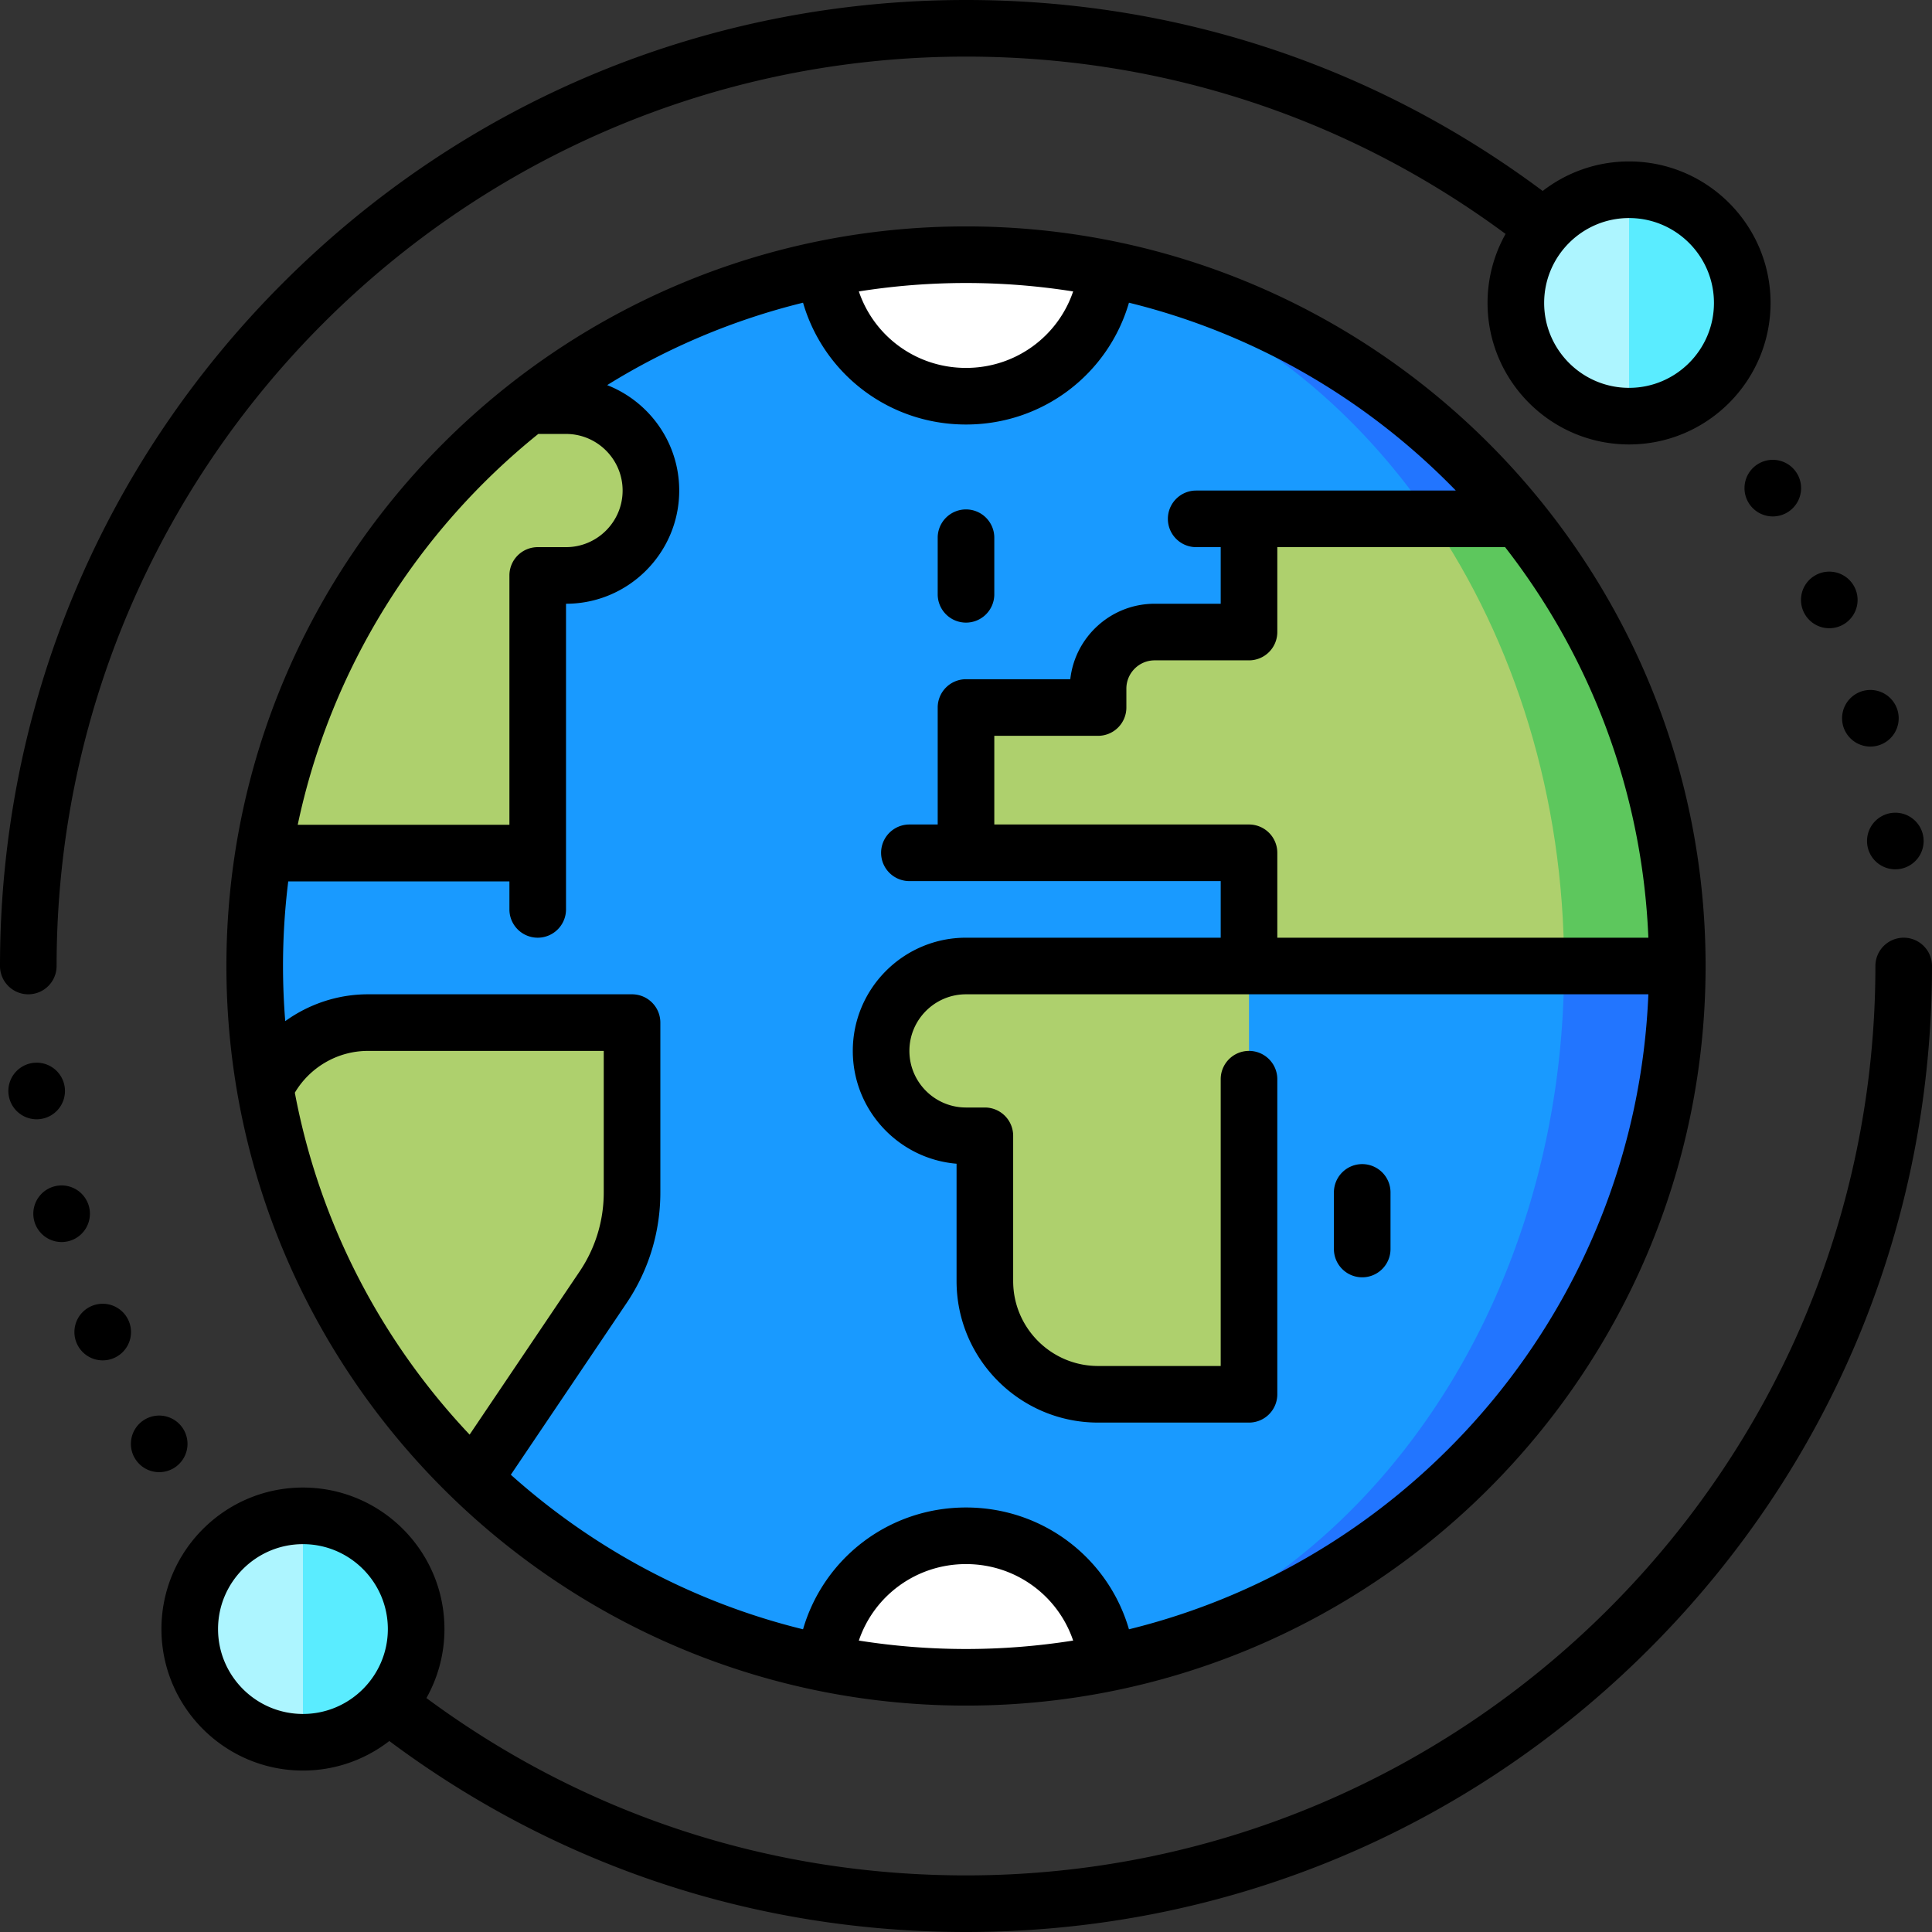 <?xml version="1.0" standalone="no"?><!DOCTYPE svg PUBLIC "-//W3C//DTD SVG 1.1//EN" "http://www.w3.org/Graphics/SVG/1.1/DTD/svg11.dtd"><svg t="1683383704014" class="icon" viewBox="0 0 1024 1024" version="1.1" xmlns="http://www.w3.org/2000/svg" p-id="2648" xmlns:xlink="http://www.w3.org/1999/xlink" width="200" height="200"><rect x="0" y="0" width="1024" height="1024" fill="#333333" stroke="none"/><path d="M863.432 100.568l-30 60 30 60c33.138 0 60-26.862 60-60s-26.862-60-60-60z" fill="#5AECFF" p-id="2649"></path><path d="M803.432 160.568c0 33.136 26.862 60 60 60v-120c-33.138 0-60 26.862-60 60z" fill="#ADF5FF" p-id="2650"></path><path d="M160.568 803.432l-30 60 30 60c33.138 0 60-26.862 60-60s-26.862-60-60-60z" fill="#5AECFF" p-id="2651"></path><path d="M100.568 863.432c0 33.136 26.862 60 60 60v-120c-33.138 0-60 26.862-60 60z" fill="#ADF5FF" p-id="2652"></path><path d="M805.172 275c-54.212-66.976-130.894-115.016-218.586-132.62L512 165v694l74.586 22.622C759.072 847.008 889 694.676 889 512l-83.828-237z" fill="#2275FF" p-id="2653"></path><path d="M586.262 145.43l-148.896-3.028c-58.572 11.764-112.224 37.112-157.558 72.598L139.734 452.158A379.558 379.558 0 0 0 135 512c0 22.088 1.916 43.728 5.562 64.774l110.48 207.27c50.648 48.592 114.822 83.194 186.326 97.554l148.896-3.028C725.506 838.816 829 689.792 829 512S725.506 185.184 586.262 145.43z" fill="#199AFF" p-id="2654"></path><path d="M335 632v-90h-140c-24.124 0-44.908 14.244-54.438 34.774 14 80.834 53.742 152.836 110.48 207.27l68.634-101.794A89.59 89.59 0 0 0 335 632zM285 305h15c24.852 0 45-20.148 45-45 0-24.854-20.148-45-45-45h-20.19c-73.264 57.352-124.772 141.212-140.076 237.158H285V305z" fill="#AED06D" p-id="2655"></path><path d="M586.262 878.57L512 889c25.536 0 50.472-2.554 74.584-7.392-0.102-1.014-0.182-2.034-0.322-3.038z" fill="#D6FAFF" p-id="2656"></path><path d="M512 814c-38.924 0-70.916 29.652-74.634 67.598A378.674 378.674 0 0 0 512 889c25.578 0 50.438-3.628 74.262-10.43C581.184 842.088 549.88 814 512 814z" fill="#FFFFFF" p-id="2657"></path><path d="M512 135l74.262 10.43c0.14-1.002 0.22-2.022 0.322-3.038A378.802 378.802 0 0 0 512 135z" fill="#D6FAFF" p-id="2658"></path><path d="M512 210c37.88 0 69.184-28.088 74.262-64.57A269.858 269.858 0 0 0 512 135a378.704 378.704 0 0 0-74.634 7.402C441.084 180.348 473.076 210 512 210z" fill="#FFFFFF" p-id="2659"></path><path d="M467 557c0 24.852 20.148 45 45 45h10v77c0 33 27 60 60 60h80V512h-150c-24.852 0-45 20.146-45 45z" fill="#AED06D" p-id="2660"></path><path d="M805.172 275h-46.658L829 512h60c0-89.798-31.416-172.246-83.828-237z" fill="#5DC75D" p-id="2661"></path><path d="M758.514 275H662v60h-50c-16.568 0-30 13.432-30 30v10h-70V452h150v60h167c0-89.798-26.416-172.246-70.486-237z" fill="#AED06D" p-id="2662"></path><path d="M1004.566 445.756m-15 0a15 15 0 1 0 30 0 15 15 0 1 0-30 0Z" p-id="2663"></path><path d="M991.342 380.694m-15 0a15 15 0 1 0 30 0 15 15 0 1 0-30 0Z" p-id="2664"></path><path d="M969.562 317.976m-15 0a15 15 0 1 0 30 0 15 15 0 1 0-30 0Z" p-id="2665"></path><path d="M939.62 258.72m-15 0a15 15 0 1 0 30 0 15 15 0 1 0-30 0Z" p-id="2666"></path><path d="M30 512C30 246.224 246.224 30 512 30c104.214 0 202.776 32.466 285.988 93.994a74.506 74.506 0 0 0-9.556 36.572c0 41.356 33.644 75 75 75s75-33.644 75-75-33.644-75-75-75c-17.226 0-33.102 5.852-45.778 15.652C728.864 34.962 623.47 0 512 0 375.24 0 246.666 53.258 149.96 149.96 53.258 246.666 0 375.24 0 512a15 15 0 0 0 30 0zM908.432 160.568c0 24.814-20.188 45-45 45s-45-20.186-45-45 20.188-45 45-45 45 20.186 45 45zM1009 497a15 15 0 0 0-15 15c0 265.776-216.224 482-482 482-104.214 0-202.776-32.466-285.988-93.996a74.528 74.528 0 0 0 9.556-36.572c0-41.356-33.644-75-75-75s-75 33.644-75 75 33.644 75 75 75c17.226 0 33.102-5.852 45.78-15.654C295.136 989.038 400.53 1024 512 1024c136.76 0 265.336-53.258 362.04-149.96C970.742 777.334 1024 648.76 1024 512a15 15 0 0 0-15-15zM115.568 863.432c0-24.814 20.186-45 45-45s45 20.186 45 45-20.186 45-45 45-45-20.186-45-45z" p-id="2667"></path><path d="M19.434 578.244m-15 0a15 15 0 1 0 30 0 15 15 0 1 0-30 0Z" p-id="2668"></path><path d="M32.658 643.306m-15 0a15 15 0 1 0 30 0 15 15 0 1 0-30 0Z" p-id="2669"></path><path d="M54.438 706.024m-15 0a15 15 0 1 0 30 0 15 15 0 1 0-30 0Z" p-id="2670"></path><path d="M84.38 765.28m-15 0a15 15 0 1 0 30 0 15 15 0 1 0-30 0Z" p-id="2671"></path><path d="M722 617a15 15 0 0 0-15 15v30c0 8.284 6.714 15 15 15s15-6.716 15-15v-30a15 15 0 0 0-15-15zM512 330a15 15 0 0 0 15-15v-30a15 15 0 0 0-30 0v30a15 15 0 0 0 15 15z" p-id="2672"></path><path d="M512 120C295.85 120 120 295.85 120 512s175.85 392 392 392 392-175.85 392-392S728.15 120 512 120z m150 317h-135V390H582a15 15 0 0 0 15-15v-10c0-8.272 6.728-15 15-15h50a15 15 0 0 0 15-15V290h120.734c44.898 57.658 72.742 129.2 75.932 207H677V452a15 15 0 0 0-15-15zM568.792 154.468C560.714 178.312 538.282 195 512 195s-48.716-16.688-56.792-40.532a362.98 362.98 0 0 1 113.584 0zM285.3 230H300c16.542 0 30 13.458 30 30s-13.458 30-30 30h-15a15 15 0 0 0-15 15v132.158H157.8c17.53-83.066 63.63-155.712 127.5-207.158zM156.27 579.152c8.036-13.578 22.78-22.152 38.73-22.152H320V632c0 15.004-4.414 29.48-12.764 41.864l-58.33 86.514c-46.644-49.38-79.566-111.84-92.636-181.226z m298.938 290.38C463.284 845.688 485.718 829 512 829s48.714 16.688 56.792 40.532a362.98 362.98 0 0 1-113.584 0z m143.162-5.972c-10.982-37.764-45.592-64.56-86.37-64.56-40.778 0-75.39 26.796-86.372 64.56-58.466-14.368-111.392-42.968-154.878-81.916l61.36-91.008C343.814 673.278 350 653.002 350 632v-90a15 15 0 0 0-15-15h-140c-15.998 0-31.264 5.184-43.816 14.226A365.194 365.194 0 0 1 150 512c0-15.182 0.952-30.146 2.776-44.842H270V482a15 15 0 0 0 30 0v-162c33.084 0 60-26.916 60-60 0-25.392-15.862-47.134-38.19-55.88a359.924 359.924 0 0 1 103.82-43.68c10.982 37.764 45.592 64.56 86.372 64.56 40.778 0 75.388-26.796 86.37-64.56 66.972 16.458 126.672 51.594 173.244 99.56H634c-8.286 0-15 6.716-15 15s6.714 15 15 15h13v30H612c-23.124 0-42.228 17.532-44.724 40H512a15 15 0 0 0-15 15v62H482a15 15 0 0 0 0 30h165v30H512c-33.084 0-60 26.916-60 60 0 31.4 24.248 57.244 55 59.794V679c0 41.356 33.644 75 75 75h80a15 15 0 0 0 15-15V572c0-8.284-6.714-15-15-15s-15 6.716-15 15v152H582c-24.812 0-45-20.186-45-45V602a15 15 0 0 0-15-15h-10c-16.542 0-30-13.458-30-30s13.458-30 30-30h361.666c-6.688 163.208-121.934 298.874-275.296 336.56z" p-id="2673"></path></svg>